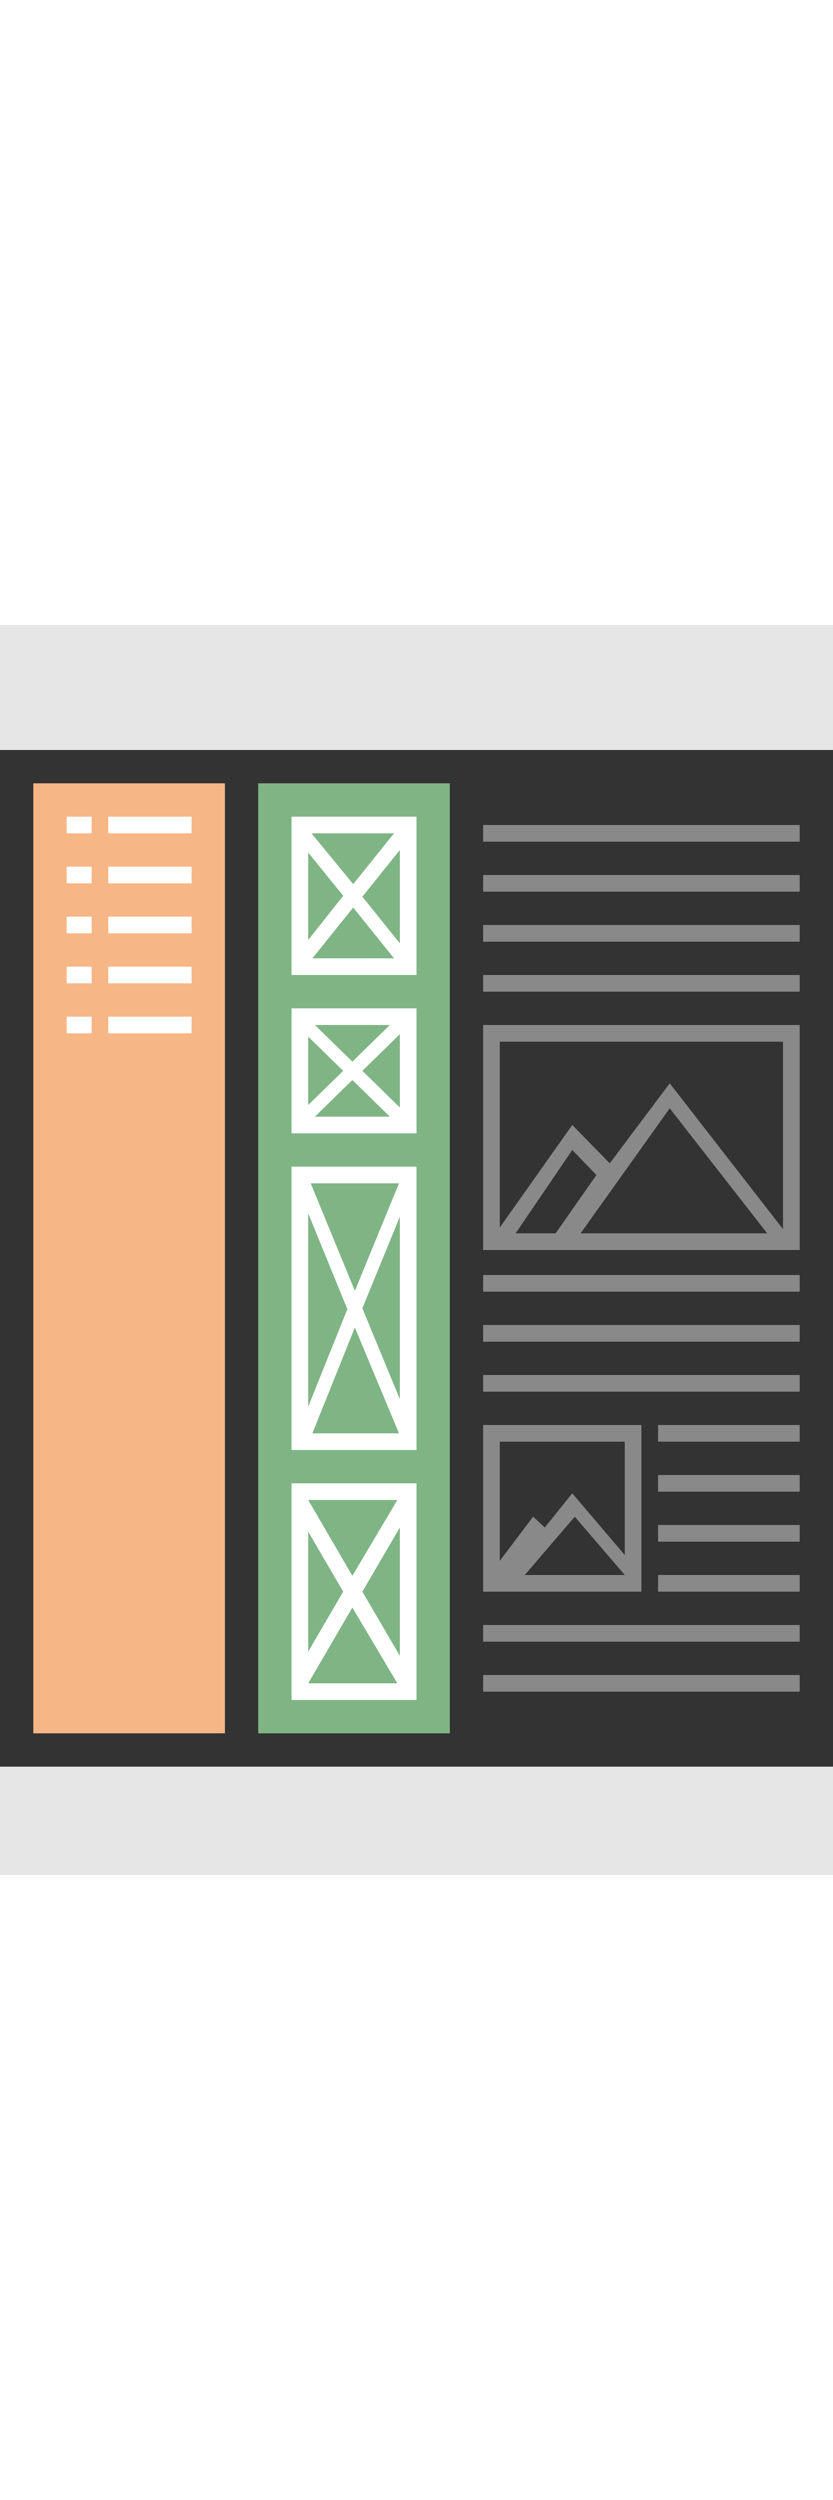 <?xml version="1.0" encoding="utf-8"?>
<!-- Generator: Adobe Illustrator 19.0.0, SVG Export Plug-In . SVG Version: 6.00 Build 0)  -->
<svg version="1.1" id="menu-sidebar-content" xmlns="http://www.w3.org/2000/svg" xmlns:xlink="http://www.w3.org/1999/xlink"
	 x="0px" y="0px" viewBox="0 0 100 150" style="enable-background:new 0 0 100 150;" xml:space="preserve" width="50px">
<rect x="0" y="0" width="100" height="150" fill="#333333" stroke="none"/>
<style type="text/css">
	.st0{fill:#E6E6E6;}
	.st1{fill:#7FB585;}
	.st2{fill:#FFFFFF;}
	.st3{fill:#F7B685;}
	.st4{fill:#898989;}
</style>
<g id="header-footer_16_">
	<g>
		<path class="st0" d="M0,0v15h100V0H0z M0,150h100v-13H0V150z"/>
	</g>
</g>
<g id="sidebar_copy_5">
	<g id="Rectangle_3_copy_2_10_">
		<g>
			<rect x="31" y="19" class="st1" width="23" height="114"/>
		</g>
	</g>
	<g id="frame_4_10_">
		<g>
			<path class="st2" d="M50,104.9L50,104.9l0-1.9H35v26h15L50,104.9L50,104.9z M37,105h10.7l-5.4,9.1L37,105L37,105z M37,108.8
				l4.2,7.2l-4.2,7.2V108.8z M37,127L37,127l5.3-9.1l5.4,9.1H37z M48,123.7l-4.5-7.7l4.5-7.7V123.7z"/>
		</g>
	</g>
	<g id="frame_3_10_">
		<g>
			<path class="st2" d="M36.5,65L36.5,65L36.5,65H35v34h15V65H36.5z M48,92.9l-4.5-10.9l4.5-11V92.9z M47.9,67l-5.3,12.9L37.3,67
				H47.9z M37,70.6l4.7,11.5L37,93.8V70.6z M42.6,84.3L47.9,97H37.5L42.6,84.3z"/>
		</g>
	</g>
	<g id="frame_2_10_">
		<g>
			<path class="st2" d="M50,47.1L50,47.1l0-1.1H35v15h15L50,47.1L50,47.1z M46.8,48l-4.5,4.4L37.8,48H46.8z M37,49.4l4.2,4.1
				L37,57.6V49.4z M37.8,59l4.5-4.4l4.5,4.4H37.8z M48,57.9l-4.5-4.4l4.5-4.4V57.9z"/>
		</g>
	</g>
	<g id="frame_1_10_">
		<g>
			<path class="st2" d="M50,24.4L50,24.4l0-1.4H35v19h13.8l0,0.1l0-0.1H50L50,24.4L50,24.4z M47.3,25l-4.9,6.1L37.4,25H47.3z
				 M37,27.3l4.2,5.2L37,37.8V27.3z M37.5,40l4.9-6.1l4.9,6.1H37.5z M48,38.2l-4.5-5.6l4.5-5.6V38.2z"/>
		</g>
	</g>
</g>
<g id="menu_copy_6">
	<g id="Rectangle_3_copy_14_">
		<g>
			<rect x="4" y="19" class="st3" width="23" height="114"/>
		</g>
	</g>
	<g id="Rectangle_4_copy_2_14_">
		<g>
			<path class="st2" d="M13,23v2h10v-2H13z M11,23H8v2h3V23z M13,31h10v-2H13V31z M8,31h3v-2H8V31z M13,37h10v-2H13V37z M8,37h3v-2
				H8V37z M13,43h10v-2H13V43z M8,43h3v-2H8V43z M13,49h10v-2H13V49z M8,49h3v-2H8V49z"/>
		</g>
	</g>
</g>
<g id="content_copy_8">
	<g id="text_rows_16_">
		<g>
			<path class="st4" d="M79,104h17v-2H79V104z M79,110h17v-2H79V110z M58,128h38v-2H58V128z M58,92h38v-2H58V92z M79,116h17v-2H79
				V116z M58,122h38v-2H58V122z M58,96h21v2h17v-2L58,96L58,96z M58,32h38v-2H58V32z M58,38h38v-2H58V38z M58,24v2h38v-2H58z M58,86
				h38v-2H58V86z M58,44h38v-2H58V44z M58,80h38v-2H58V80z"/>
		</g>
	</g>
	<g id="picture_small_16_">
		<g>
			<path class="st4" d="M58,96v20h19V96H58z M63,114l6-7l6,7H63z M75,111.6l-6.3-7.4l-3.3,4.1L64,107l-4,5.3V98h15V111.6z"/>
		</g>
	</g>
	<g id="picture_big_16_">
		<g>
			<path class="st4" d="M58,48v27h38V48H58z M61.9,73l6.8-10l2.9,3l-4.9,7H61.9z M69.7,73l10.7-15l11.7,15H69.7z M94,72.5L80.4,55
				l-7.2,9.6L68.7,60L60,72.3V50H94V72.5z"/>
		</g>
	</g>
</g>
</svg>

